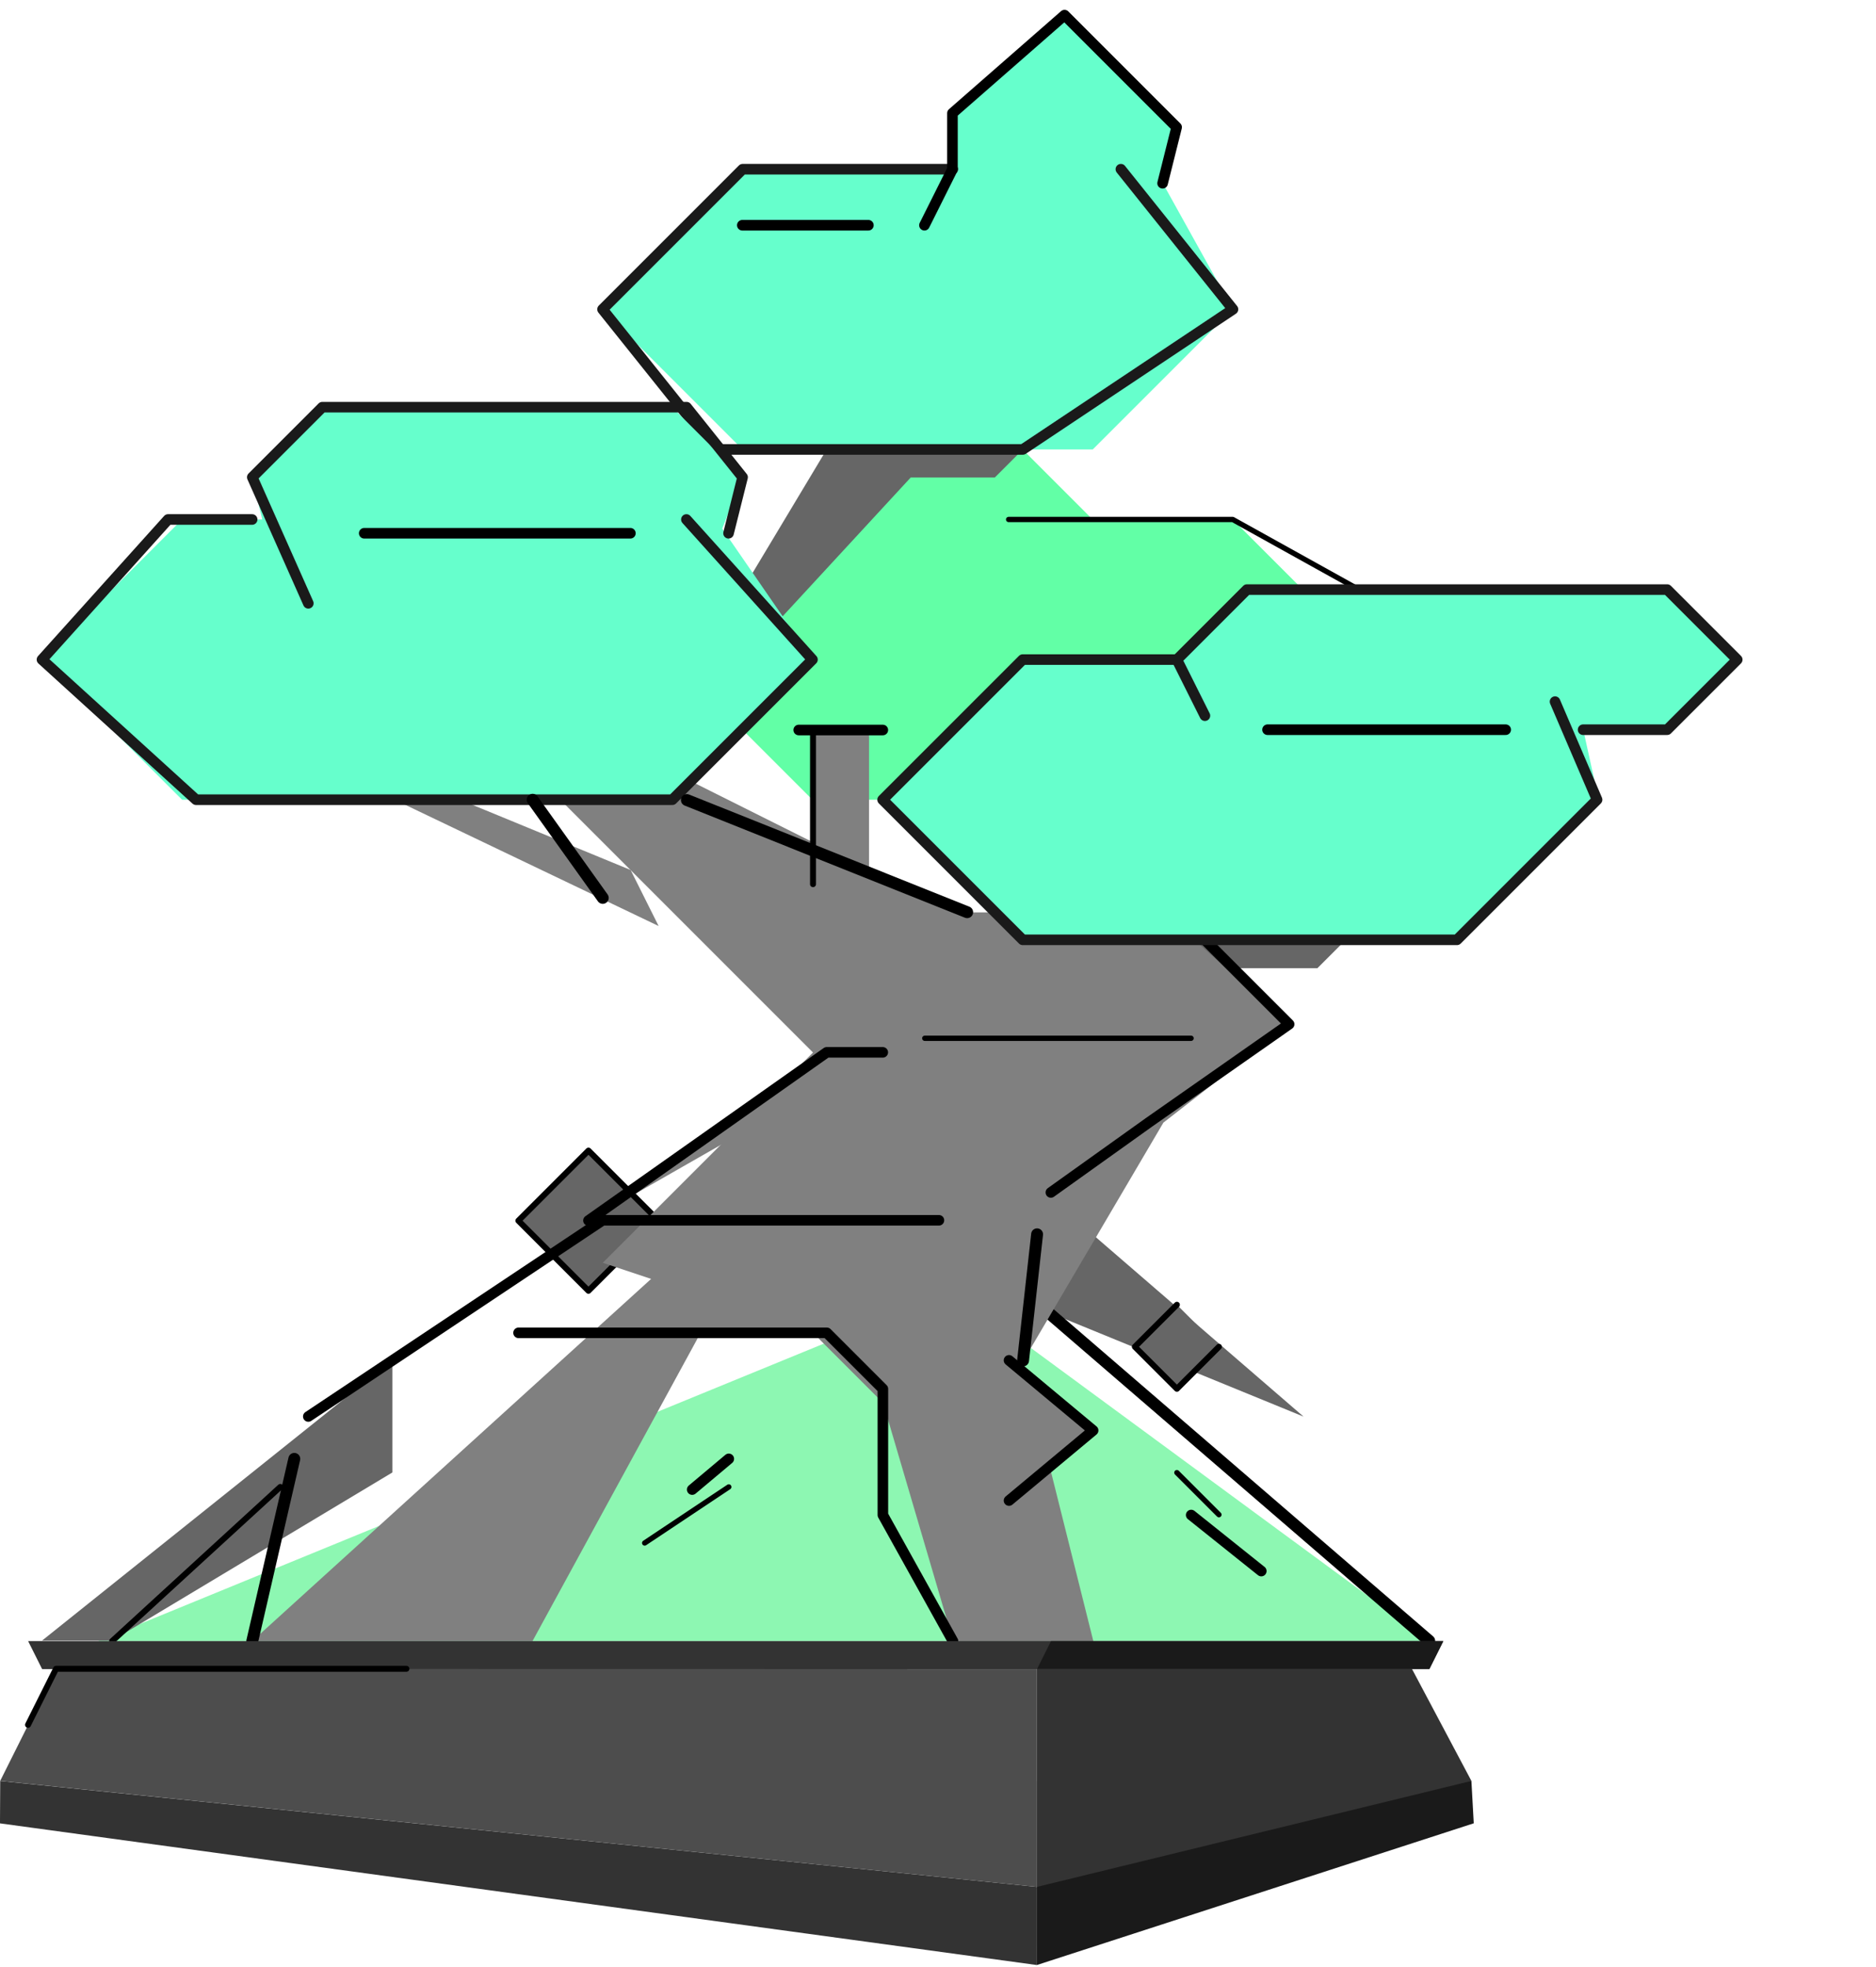 <svg fill="currentColor" version="1.1" viewBox="0 0 32.81 34.4" xmlns="http://www.w3.org/2000/svg">
 <path d="m24.02 15.952-0.98 0.98h-5.147v-0.98z" fill="#666" style="stroke-width:.926"/>
 <g transform="matrix(.926 0 0 .926 0 .019)">
  <path d="m17.99 7.144-5.292 5.292 2.646 2.646h7.938l2.646-2.646-2.646-2.646h-2.646z" fill="#62ffa6"/>
  <path d="m19.05 9.79h4.233l2.381 1.323" stroke="#000" stroke-width=".1" style="fill:none;stroke-linecap:round;stroke-linejoin:round"/>
 </g>
 <path d="m1.716 28.699 14.951-6.128 8.333 6.128z" fill="#8df7b2" style="stroke-width:.926"/>
 <path d="m6.862 23.789-6.128 4.902h1.226l4.902-2.941z" fill="#666" style="stroke-width:.926"/>
 <path d="m10.292 20.121-1.226 1.226 1.226 1.226 1.226-1.226z" fill="#666" stroke="#000" stroke-linejoin="round" stroke-width=".104"/>
 <path d="m17.406 22.567 5.392 2.206-5.392-4.657z" fill="#666" style="stroke-width:.926"/>
 <path d="m17.888 22.567 7.108 6.128" fill="none" stroke="#000" stroke-linecap="round" stroke-linejoin="round" stroke-width=".208"/>
 <path d="m4.411 28.699 8.578-7.788h3.677v2.396l-4.412 2e-6 -2.941 5.392z" fill="#808080" style="stroke-width:.926"/>
 <path d="m5.882 13.498 5.637 2.696-0.49-0.98-4.167-1.716z" fill="#808080" style="stroke-width:.926"/>
 <path d="m14.219 23.308 1.226 1.226 1.226 4.167h2.451l-1.226-4.902 2.451-4.167 2.206-1.716-2.206-1.961-3.677-1e-6 -4.902-2.451h-2.451l4.902 4.902-3.677 3.677z" fill="#808080" style="stroke-width:.926"/>
 <path d="m12.987 10.311 2.206-3.677 2.696-3e-7v1.226l-0.49 0.49h-1.471l-2.941 3.187z" fill="#666" style="stroke-width:.926"/>
 <path d="m14.219 12.766h0.98v3.431h-0.98z" fill="#808080" style="stroke-width:.926"/>
 <path d="m16.174 18.157h4.657" stroke-width=".093" style="fill:none;stroke-linecap:round;stroke-linejoin:round;stroke:#000"/>
 <path d="m13.969 12.766h1.471" stroke-width=".185" style="fill:none;stroke-linecap:round;stroke-linejoin:round;stroke:#000"/>
 <path d="m5.392 24.771 5.147-3.431 5.882-1e-6" stroke-width=".185" style="fill:none;stroke-linecap:round;stroke-linejoin:round;stroke:#000"/>
 <path d="m10.292 21.344 4.167-2.941h0.98" fill="#808080" style="stroke-linecap:round;stroke-linejoin:round;stroke-width:.185;stroke:#000"/>
 <path d="m9.069 23.308h5.392l0.98 0.98v2.206l1.226 2.206" fill="none" style="stroke-linecap:round;stroke-linejoin:round;stroke-width:.185;stroke:#000"/>
 <path d="m17.647 23.789 1.471 1.226-1.471 1.226" fill="#808080" style="stroke-linecap:round;stroke-linejoin:round;stroke-width:.185;stroke:#000"/>
 <path d="m18.379 20.853 1.716-1.226 2.451-1.716-1.716-1.716" stroke-width=".185" style="fill:none;stroke-linecap:round;stroke-linejoin:round;stroke:#000"/>
 <path d="m20.583 25.753 0.735 0.735" stroke-width=".093" style="fill:none;stroke-linecap:round;stroke-linejoin:round;stroke:#000"/>
 <path d="m20.833 26.494 1.226 0.98" stroke-width=".185" style="fill:none;stroke-linecap:round;stroke-linejoin:round;stroke:#000"/>
 <path d="m12.746 25.512-0.64 0.537" stroke-width=".185" style="fill:none;stroke-linecap:round;stroke-linejoin:round;stroke:#000"/>
 <path d="m12.746 26.003-1.471 0.98" stroke-width=".093" style="fill:none;stroke-linecap:round;stroke-linejoin:round;stroke:#000"/>
 <g transform="matrix(.926 0 0 .926 0 .019)">
  <path d="m20.11 0.265-2.117 1.852v1.058h-3.969l-2.646 2.646 2.646 2.646h6.615l2.646-2.646-1.323-2.381 0.265-1.058-2.117-2.117z" fill="#6fc"/>
  <path d="m21.17 3.175 2.117 2.646-3.969 2.646h-5.821l-2.117-2.646 2.646-2.646h3.969" stroke="#1a1a1a" stroke-width=".2" style="fill:none;stroke-linecap:round;stroke-linejoin:round"/>
  <path d="m17.46 4.233 0.529-1.058-1e-6 -1.058 2.117-1.852 2.117 2.117-0.265 1.058" stroke="#000" stroke-width=".2" style="fill:none;stroke-linecap:round;stroke-linejoin:round"/>
  <path d="m14.02 4.233h2.381" stroke="#000" stroke-width=".2" style="fill:none;stroke-linecap:round;stroke-linejoin:round"/>
 </g>
 <g transform="matrix(.926 0 0 .926 0 .019)">
  <path d="m6.085 7.673-1.323 1.323 0.191 0.794h-1.514l-2.646 2.646 2.646 2.646h9.26l2.646-2.646-1.704-2.473 0.381-0.967-1.323-1.323z" fill="#6fc"/>
  <path d="m13.76 10.05 0.265-1.058-1.058-1.323-6.879-1e-7 -1.323 1.323 1.058 2.381" fill="none" stroke="#1a1a1a" stroke-linecap="round" stroke-linejoin="round" stroke-width=".2"/>
  <path d="m6.879 10.05h5.027" stroke-width=".2" style="fill:none;stroke-linecap:round;stroke-linejoin:round;stroke:#000"/>
  <path d="m4.762 9.79-1.588-1e-7 -2.381 2.646 2.91 2.646h8.996l2.646-2.646-2.381-2.646" stroke="#1a1a1a" stroke-width=".2" style="fill:none;stroke-linecap:round;stroke-linejoin:round"/>
 </g>
 <path d="m18.138 21.585-0.245 2.206" stroke="#000" stroke-width=".208" style="fill:none;stroke-linecap:round;stroke-linejoin:round"/>
 <path d="m14.219 12.766v2.696" stroke="#000" stroke-width=".104" style="fill:none;stroke-linecap:round;stroke-linejoin:round"/>
 <path d="m16.915 15.952-4.902-1.961" stroke="#000" stroke-width=".208" style="fill:none;stroke-linecap:round;stroke-linejoin:round"/>
 <g transform="matrix(.926 0 0 .926 0 .019)">
  <path d="m23.58 11.11-1.323 1.323-2.938 1e-6 -2.646 2.646 2.646 2.646 8.229-1e-6 2.646-2.646-0.292-1.323h1.587l1.323-1.323-1.323-1.323z" fill="#6fc"/>
  <path d="m23.94 13.76h4.498" fill="none" stroke="#000" stroke-linecap="round" stroke-linejoin="round" stroke-width=".2"/>
  <path d="m29.37 13.23 0.794 1.852-2.646 2.646h-8.202l-2.646-2.646 2.646-2.646h2.91" fill="none" stroke="#1a1a1a" stroke-linecap="round" stroke-linejoin="round" stroke-width=".2"/>
  <path d="m29.9 13.76h1.588l1.323-1.323-1.323-1.323-7.937-1e-6 -1.323 1.323 0.529 1.058" fill="none" stroke="#1a1a1a" stroke-linecap="round" stroke-linejoin="round" stroke-width=".2"/>
 </g>
 <path d="m10.542 15.702-1.226-1.716" fill="none" stroke="#000" stroke-linecap="round" stroke-linejoin="round" stroke-width=".208"/>
 <path d="m5.147 25.512-0.735 3.187" fill="none" stroke="#000" stroke-linecap="round" stroke-linejoin="round" stroke-width=".208"/>
 <path d="m4.902 26.003-2.941 2.696" fill="none" stroke="#000" stroke-linecap="round" stroke-linejoin="round" stroke-width=".104"/>
 <path d="m20.583 22.817-0.735 0.735 0.735 0.735 0.735-0.735" fill="#666" stroke="#000" stroke-linecap="round" stroke-linejoin="round" stroke-width=".104"/>
 <path d="m25.243 28.699-0.245 0.49h-24.261l-0.245-0.49z" fill="#333" style="stroke-width:.926"/>
 <path d="m18.136 32.997-1.86e-4 1.367-18.136-2.478 0.004-0.741z" fill="#333" style="stroke-width:.926"/>
 <path d="m18.135 29.189-17.152-0.006-0.98 1.961 18.132 1.853z" fill="#4d4d4d" style="stroke-width:.926"/>
 <path d="m25.243 28.699-0.245 0.49h-6.862l0.245-0.49z" fill="#1a1a1a" style="stroke-width:.926"/>
 <path d="m25.734 31.144 0.041 0.741-7.639 2.478-1e-6 -3.219z" fill="#1a1a1a" style="stroke-width:.926"/>
 <path d="m25.734 31.144-1.041-1.961h-6.557v3.814z" fill="#333" style="stroke-width:.926"/>
 <path d="m0.49 30.163 0.49-0.98h6.128" fill="none" stroke="#000" stroke-linecap="round" stroke-linejoin="round" stroke-width=".104"/>
</svg>
